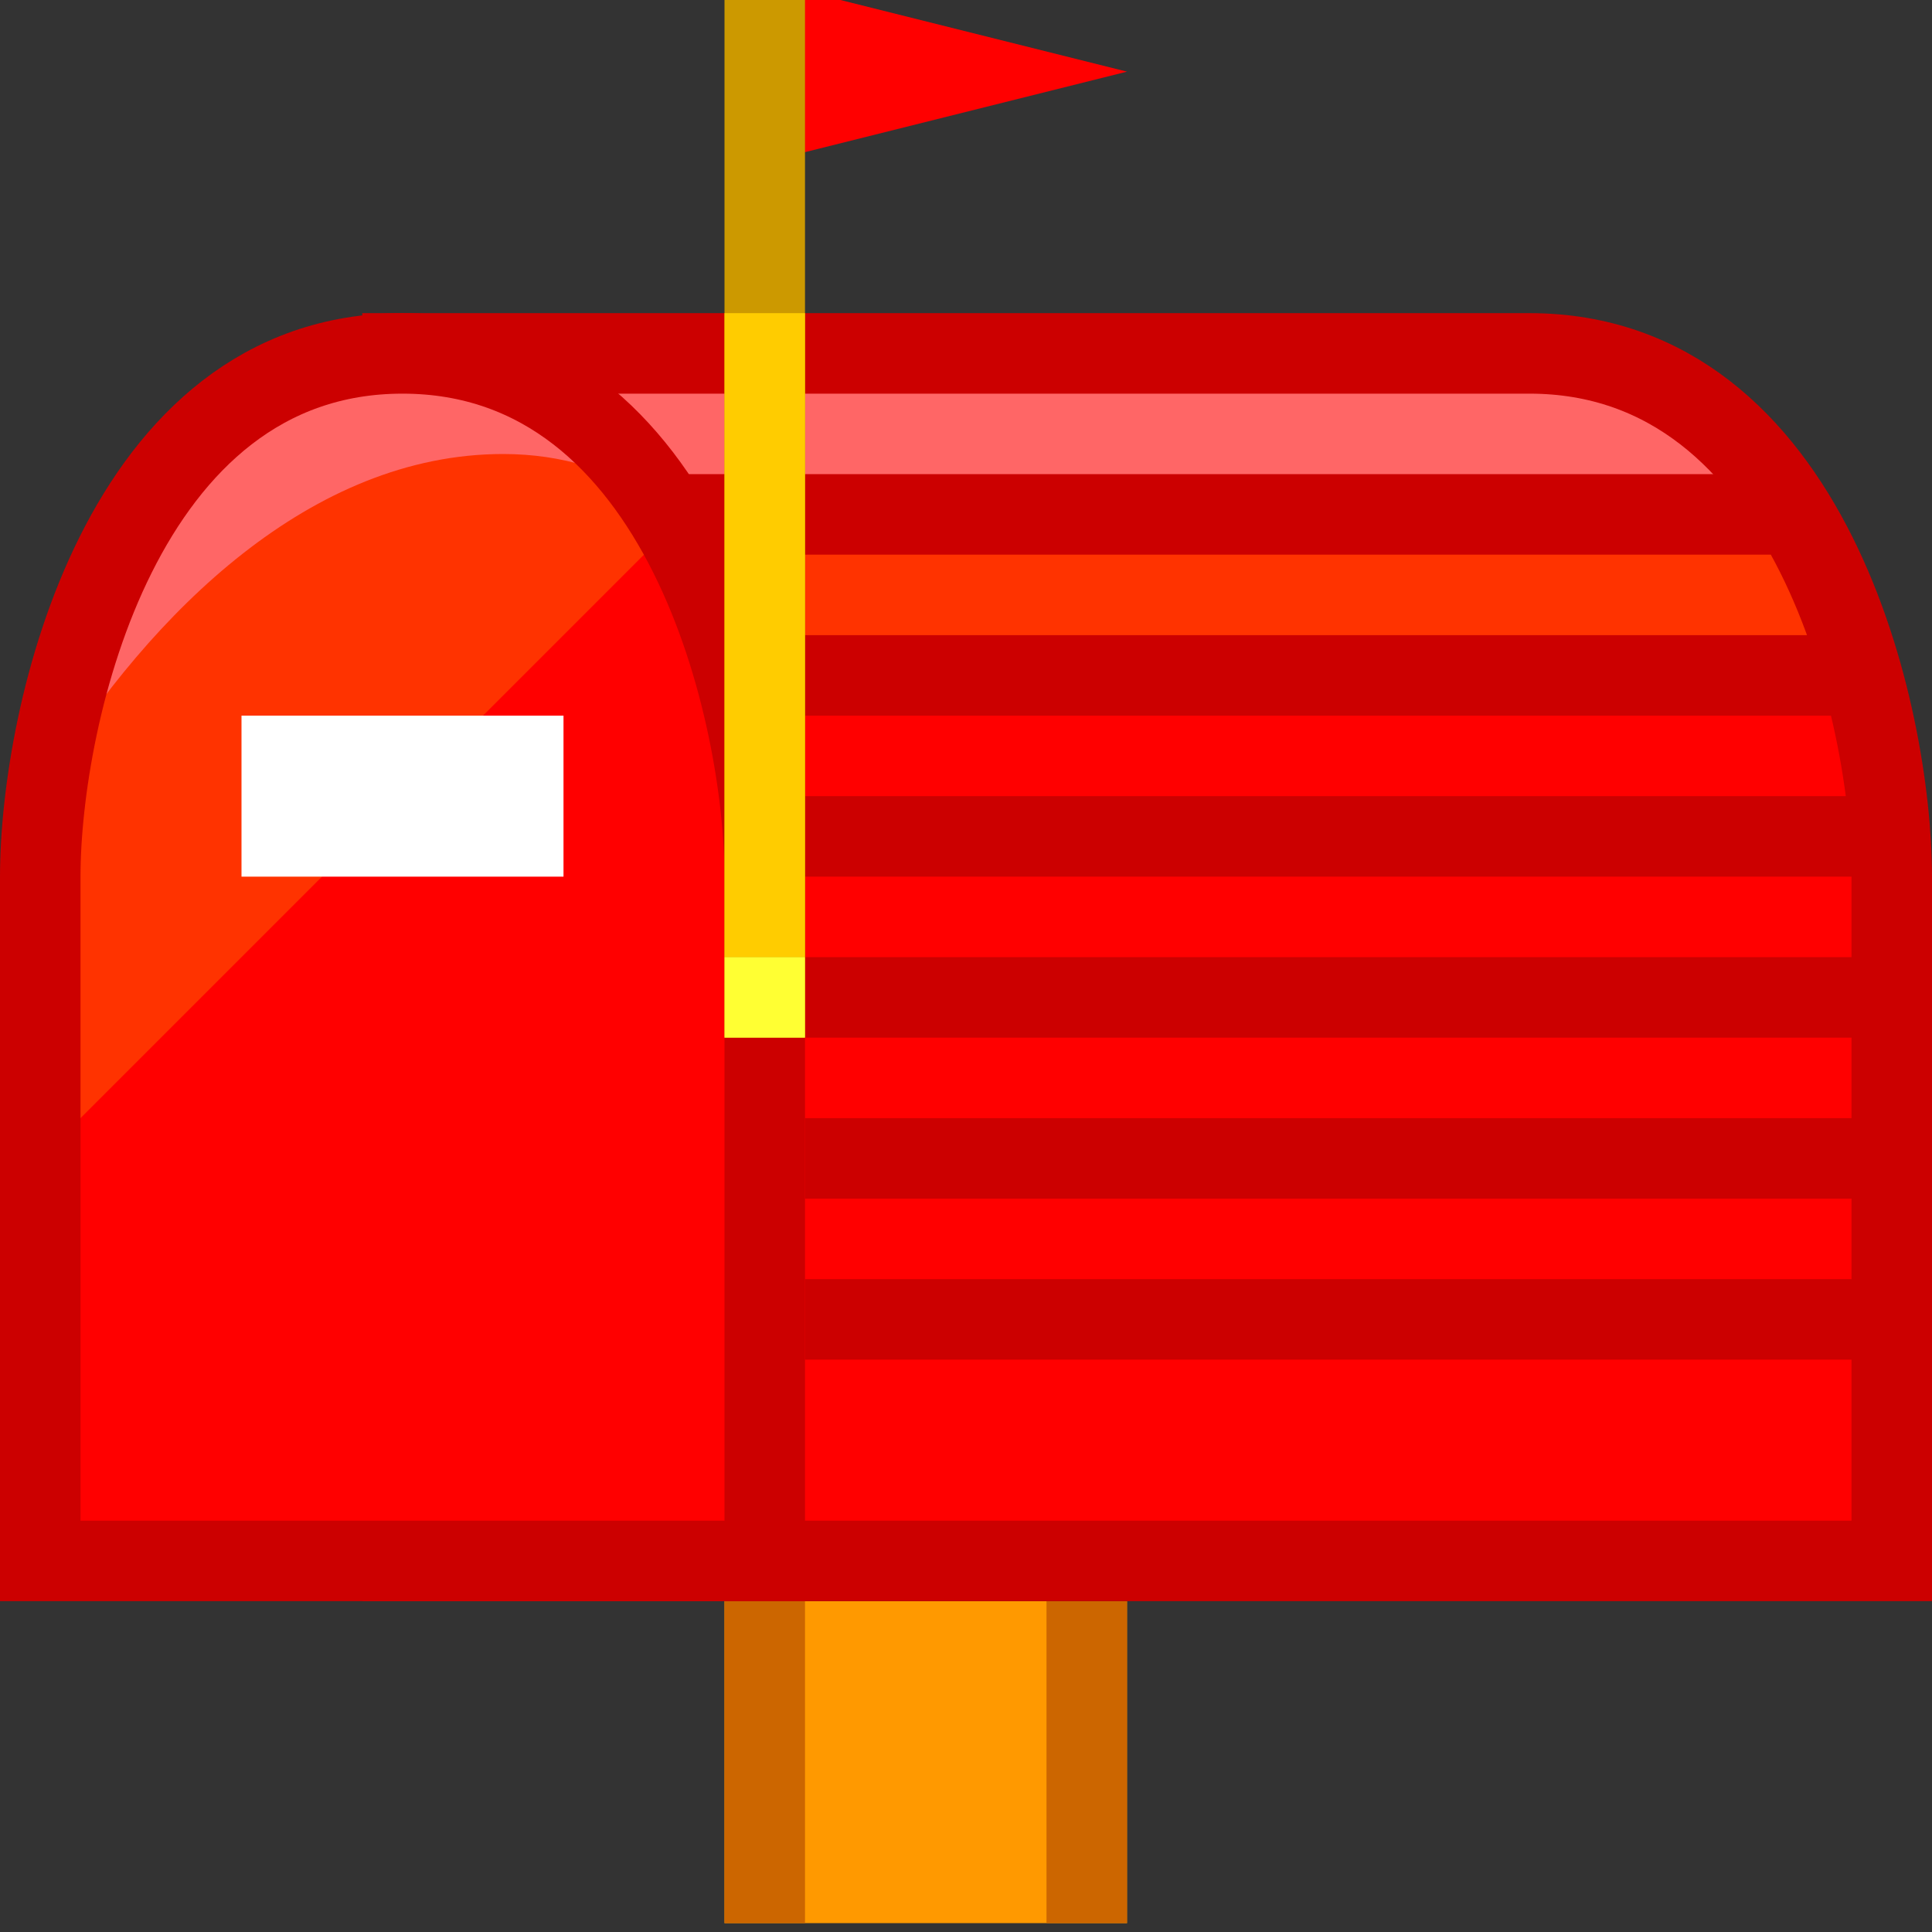 <svg xmlns="http://www.w3.org/2000/svg" width="24" height="24">
	<rect width="100%" height="100%" fill="#333333" stroke="none"/>
	<g transform="translate(-264,-386)" id="KDDI_D_515">
		<g>
			<path style="stroke:none; fill:none" d="M 288 409.89L 264 409.89L 264 385.89L 288 385.89L 288 409.89z"/>
		</g>
		<g>
			<path style="stroke:none; fill:#f00" d="M 274 387.89L 278 386.89L 274 385.89L 273.5 385.89L 273.5 387.89L 274 387.89z"/>
			<path style="stroke:none; fill:#f90" d="M 278 409.89L 273 409.89L 273 405.89L 278 405.89L 278 409.89z"/>
			<path style="stroke:#c60; stroke-width:1; stroke-linecap:square; fill:none" d="M 273.5 409.39L 273.5 406.39"/>
			<path style="stroke:#c60; stroke-width:1; stroke-linecap:square; fill:none" d="M 277.5 409.39L 277.5 406.39"/>
			<path style="stroke:none; fill:#f66" d="M 283 390.39L 269 390.39L 269 405.39L 278.5 405.39L 282.5 405.39L 287.5 405.39C 287.5 405.39 287.5 397.89 287.5 396.89C 287.5 394.89 286.5 390.39 283 390.39z"/>
			<path style="stroke:none; fill:#f30" d="M 269 405.39L 278.5 405.39L 282.5 405.39L 287.5 405.39C 287.5 405.39 287.5 397.89 287.5 396.89C 287.5 395.765 287.184 393.851 286.285 392.39L 269 392.39L 269 405.39z"/>
			<path style="stroke:none; fill:#f00" d="M 269 405.39L 278.5 405.39L 282.5 405.39L 287.5 405.39C 287.5 405.39 287.5 397.89 287.5 396.89C 287.5 396.24 287.389 395.327 287.127 394.39L 269 394.39L 269 405.39z"/>
			<path style="stroke:#c00; stroke-width:1; fill:none" d="M 272.5 392.39L 286 392.39"/>
			<path style="stroke:#c00; stroke-width:1; fill:none" d="M 273.5 394.39L 287 394.39"/>
			<path style="stroke:#c00; stroke-width:1; fill:none" d="M 274 396.39L 287.5 396.39"/>
			<path style="stroke:#c00; stroke-width:1; fill:none" d="M 274 398.39L 287.5 398.39"/>
			<path style="stroke:#c00; stroke-width:1; fill:none" d="M 274 400.39L 287.5 400.39"/>
			<path style="stroke:#c00; stroke-width:1; fill:none" d="M 274 402.39L 287.5 402.39"/>
			<path style="stroke:#c00; stroke-width:1; fill:none" d="M 283 390.39L 269 390.39L 269 405.39L 278.5 405.39L 282.5 405.39L 287.5 405.39C 287.5 405.39 287.5 397.89 287.5 396.89C 287.5 394.89 286.5 390.39 283 390.39z"/>
			<path style="stroke:none; fill:#f66" d="M 273.5 405.39L 264.5 405.39C 264.5 405.39 264.5 399.89 264.5 396.89C 264.5 394.89 265.5 390.39 269 390.39C 272.5 390.39 273.5 394.89 273.5 396.89C 273.5 397.89 273.5 405.39 273.5 405.39z"/>
			<path style="stroke:none; fill:#f30" d="M 270.25 391.64C 267.873 391.64 265.888 393.595 264.599 395.669C 264.532 396.125 264.5 396.546 264.5 396.89C 264.5 399.89 264.5 405.39 264.5 405.39L 273.5 405.39C 273.5 405.39 273.5 397.89 273.5 396.89C 273.5 395.712 273.147 393.67 272.147 392.188C 271.615 391.85 270.992 391.64 270.25 391.64z"/>
			<path style="stroke:none; fill:#f00" d="M 273.5 396.89C 273.5 395.8 273.199 393.97 272.362 392.528L 264.5 400.39C 264.5 402.921 264.5 405.39 264.5 405.39L 273.5 405.39C 273.5 405.39 273.5 397.89 273.5 396.89z"/>
			<path style="stroke:#c00; stroke-width:1; fill:none" d="M 273.5 405.39L 264.5 405.39C 264.5 405.39 264.5 399.89 264.5 396.89C 264.5 394.89 265.5 390.39 269 390.39C 272.5 390.39 273.5 394.89 273.5 396.89C 273.5 397.89 273.5 405.39 273.5 405.39z"/>
			<path style="stroke:none; fill:#fff" d="M 271 396.89L 267 396.89L 267 394.89L 271 394.89L 271 396.89z"/>
			<path style="stroke:#c90; stroke-width:1; fill:none" d="M 273.5 398.89L 273.5 385.89"/>
			<path style="stroke:#fc0; stroke-width:1; fill:none" d="M 273.5 397.89L 273.5 389.89"/>
			<path style="stroke:#ff3; stroke-width:1; fill:none" d="M 273.5 398.89L 273.5 397.89"/>
		</g>
	</g>
</svg>
